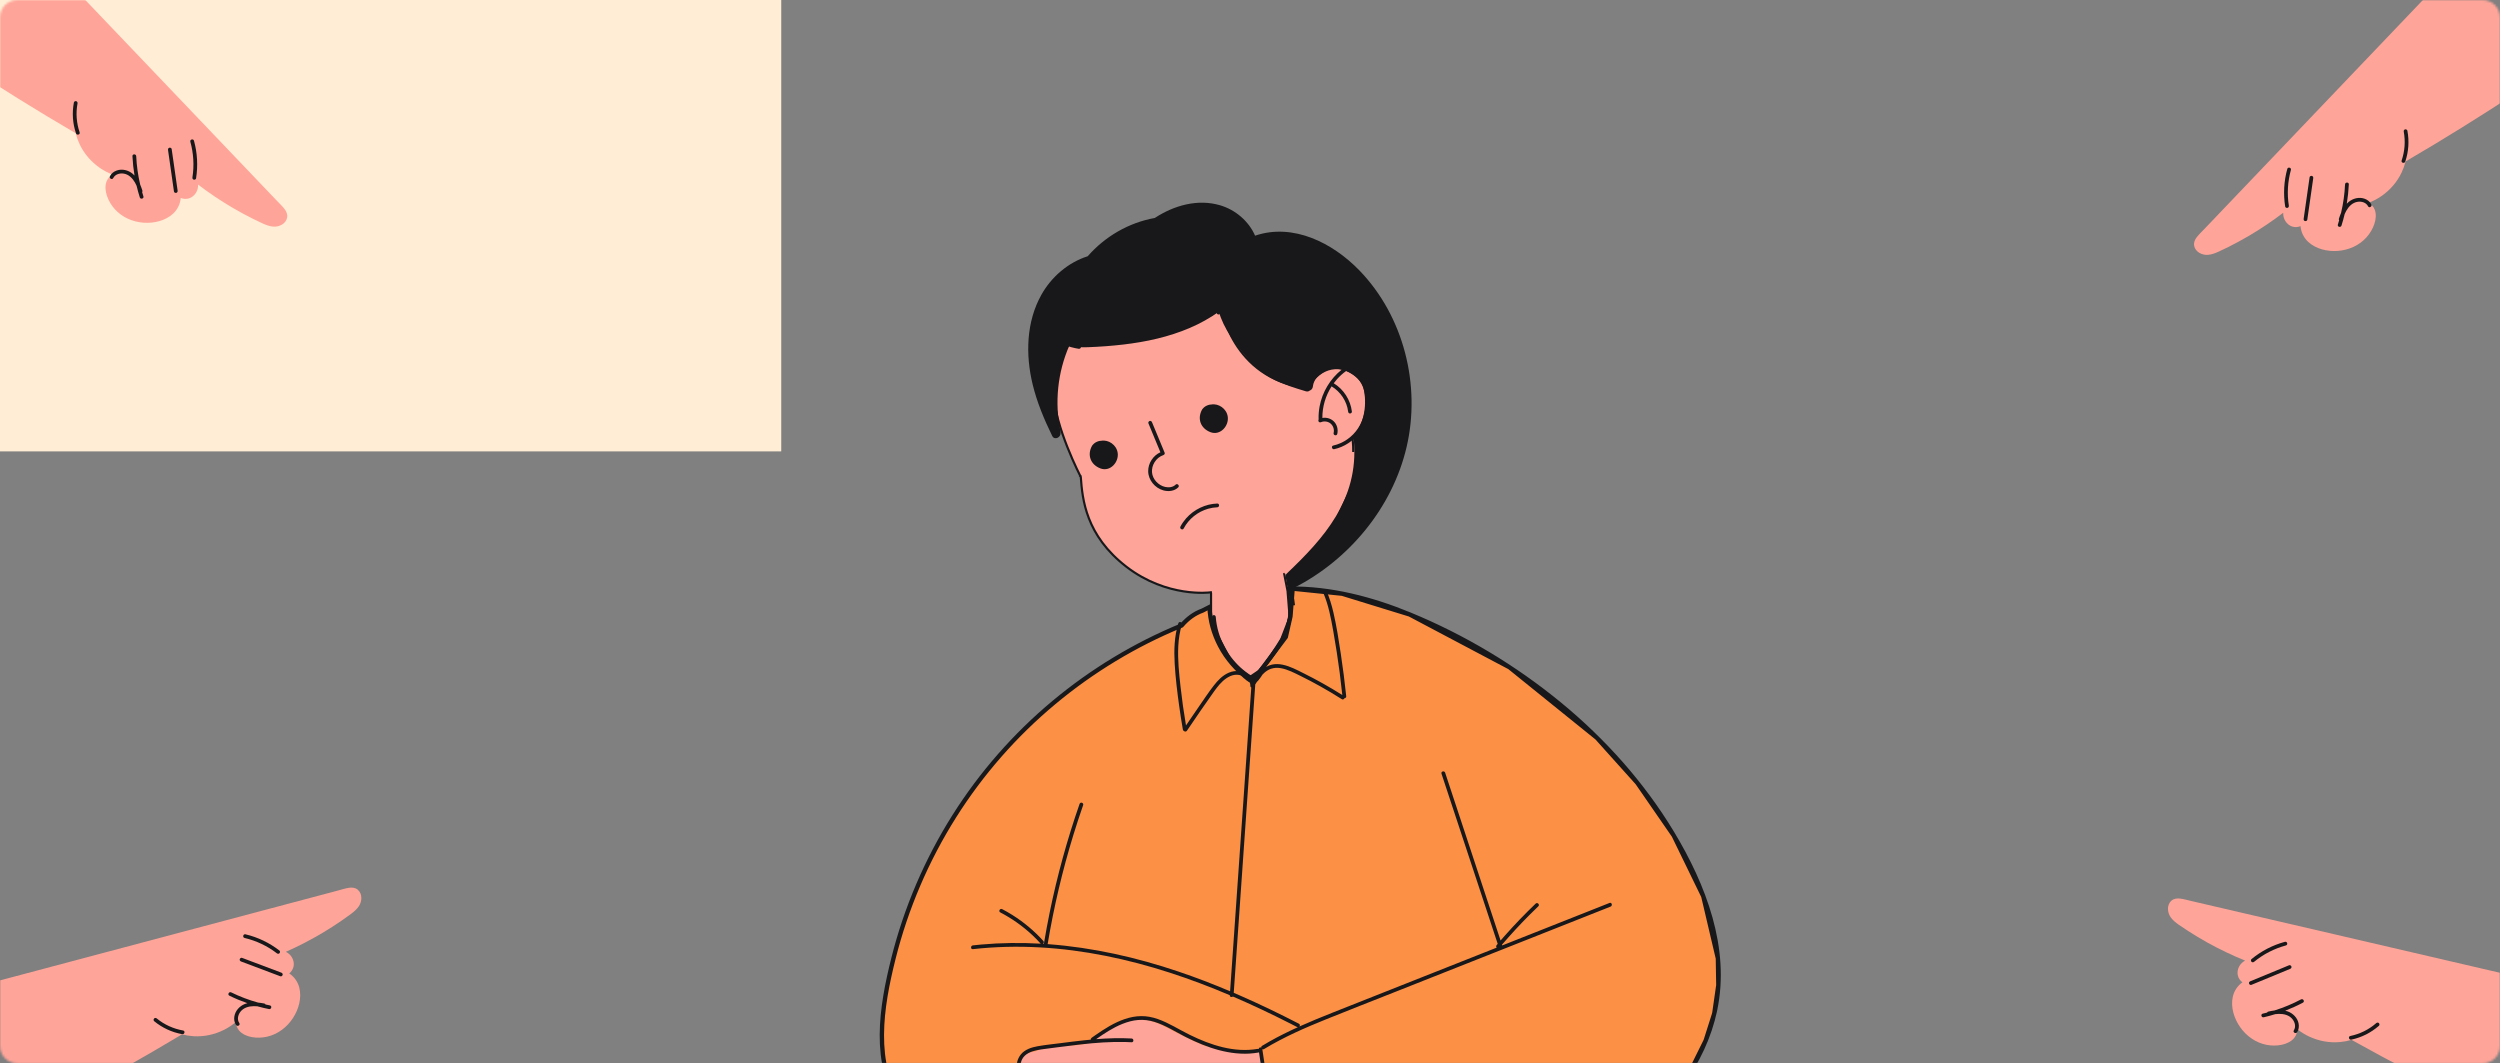 <svg width="1152" height="490" viewBox="0 0 1152 490" fill="none" xmlns="http://www.w3.org/2000/svg">
<rect x="0" y="0" width="1152" height="490" fill="#808080" stroke="none"/>
<rect width="360" height="208" fill="#FFEDD5"/>
<mask id="mask0_426_2" style="mask-type:alpha" maskUnits="userSpaceOnUse" x="0" y="0" width="1152" height="490">
<path d="M0 8C0 3.582 3.582 0 8 0H1144C1148.42 0 1152 3.582 1152 8V482C1152 486.418 1148.42 490 1144 490H8C3.582 490 0 486.418 0 482V8Z" fill="#FFEDD5"/>
</mask>
<g mask="url(#mask0_426_2)">
<path d="M131.035 96.208C129.956 94.843 128.651 93.628 127.449 92.369C122.203 86.871 116.956 81.375 111.71 75.876C101.277 64.943 90.846 54.008 80.41 43.075C69.976 32.142 59.546 21.209 49.112 10.277C38.65 -0.69 28.186 -11.653 17.724 -22.617C16.442 -23.959 15.16 -25.305 13.878 -26.646C13.817 -26.71 13.75 -26.759 13.68 -26.8C13.528 -26.932 13.34 -27.012 13.137 -26.999C9.198 -26.744 5.298 -26.02 1.532 -24.867C-3.935 -23.372 -9.102 -20.79 -13.591 -17.294C-13.728 -17.188 -13.857 -17.078 -13.991 -16.969C-14.67 -16.46 -15.339 -15.937 -15.993 -15.394C-16.096 -15.309 -16.161 -15.198 -16.202 -15.075C-22.069 -9.638 -26.252 -2.505 -28.249 5.259C-28.656 6.837 -28.97 8.444 -29.191 10.063C-29.675 12.313 -29.946 14.609 -30 16.908C-30.002 17.024 -29.984 17.124 -29.951 17.217C-29.969 18.058 -29.953 18.9 -29.897 19.742C-29.892 19.817 -29.876 19.894 -29.853 19.963C-29.91 20.277 -29.817 20.62 -29.482 20.849C-29.377 20.919 -29.271 20.991 -29.166 21.06C-29.037 21.279 -28.834 21.436 -28.558 21.469C-20.496 26.922 -12.364 32.273 -4.165 37.517C4.3 42.931 12.836 48.231 21.442 53.421C25.9 56.108 30.379 58.763 34.874 61.388C35.324 63.152 35.942 64.874 36.722 66.519C38.792 70.885 42.056 74.62 46.023 77.369C47.84 78.628 49.812 79.658 51.874 80.445C50.641 81.117 49.671 82.178 49.115 83.578C48.281 85.684 48.577 88.16 49.287 90.258C50.049 92.511 51.287 94.573 52.87 96.341C56.256 100.128 61.106 102.252 66.133 102.618C70.929 102.965 76.211 101.76 79.805 98.409C81.79 96.555 83.082 93.911 83.283 91.213C83.865 91.438 84.477 91.587 85.113 91.636C88.007 91.865 90.447 89.656 91.098 86.935C91.245 86.315 91.299 85.679 91.263 85.048C96.378 88.938 101.709 92.529 107.252 95.778C110.238 97.526 113.283 99.176 116.377 100.728C117.922 101.5 119.477 102.262 121.052 102.97C122.612 103.67 124.213 104.293 125.933 104.432C128.615 104.651 131.771 103.125 132.307 100.257C132.582 98.748 131.952 97.371 131.035 96.208Z" fill="#FFA498"/>
<path d="M36.694 60.984C35.245 56.719 34.885 52.124 35.719 47.691C35.806 47.23 35.59 46.754 35.114 46.623C34.689 46.507 34.133 46.767 34.043 47.228C33.152 51.964 33.466 56.879 35.019 61.443C35.376 62.498 37.057 62.048 36.694 60.984Z" fill="#18181B"/>
<path d="M66.084 90.486C65.875 89.829 65.679 89.173 65.492 88.511C65.633 88.331 65.695 88.084 65.6 87.79C65.309 86.884 64.984 85.965 64.598 85.069C63.589 80.77 62.969 76.386 62.768 71.966C62.716 70.852 60.979 70.844 61.03 71.966C61.167 74.955 61.491 77.933 61.985 80.883C61.71 80.593 61.419 80.312 61.108 80.055C59.102 78.397 56.312 77.691 53.802 78.564C52.471 79.025 51.318 79.905 50.672 81.174C50.162 82.168 51.663 83.049 52.172 82.052C53.063 80.309 55.143 79.71 56.991 79.995C59.352 80.366 61.061 82.119 62.209 84.14C62.48 84.619 62.724 85.11 62.946 85.612C63.37 87.407 63.854 89.188 64.413 90.946C64.745 92.007 66.423 91.556 66.084 90.486Z" fill="#18181B"/>
<path d="M81.842 87.803C80.931 81.424 80.019 75.05 79.106 68.673C79.039 68.207 78.449 67.953 78.037 68.066C77.538 68.205 77.363 68.668 77.43 69.134C78.341 75.513 79.252 81.887 80.166 88.266C80.233 88.732 80.823 88.984 81.234 88.871C81.736 88.732 81.909 88.266 81.842 87.803Z" fill="#18181B"/>
<path d="M89.387 64.853C89.088 63.777 87.412 64.235 87.711 65.316C89.183 70.64 89.533 76.265 88.676 81.725C88.604 82.188 88.794 82.659 89.284 82.793C89.695 82.906 90.28 82.651 90.352 82.188C91.258 76.406 90.947 70.493 89.387 64.853Z" fill="#18181B"/>
<path d="M160.644 409.111C158.927 409.399 157.233 409.958 155.552 410.406C148.208 412.357 140.863 414.311 133.519 416.262C118.915 420.147 104.309 424.031 89.703 427.911C75.099 431.795 60.493 435.68 45.889 439.562C31.241 443.457 16.597 447.349 1.949 451.244C0.155 451.722 -1.639 452.199 -3.434 452.678C-3.524 452.701 -3.596 452.734 -3.665 452.775C-3.851 452.845 -4.013 452.971 -4.098 453.156C-5.771 456.729 -7.014 460.498 -7.815 464.354C-9.136 469.868 -9.357 475.64 -8.456 481.254C-8.428 481.424 -8.394 481.592 -8.363 481.761C-8.242 482.601 -8.106 483.44 -7.946 484.276C-7.921 484.408 -7.854 484.518 -7.769 484.611C-5.825 492.372 -1.588 499.47 4.258 504.961C5.447 506.078 6.706 507.126 8.017 508.099C9.757 509.607 11.639 510.948 13.629 512.104C13.729 512.161 13.827 512.194 13.922 512.21C14.65 512.632 15.397 513.023 16.164 513.378C16.234 513.412 16.306 513.432 16.378 513.448C16.628 513.649 16.97 513.731 17.333 513.548C17.444 513.492 17.557 513.432 17.67 513.376C17.922 513.368 18.159 513.263 18.321 513.039C26.981 508.593 35.587 504.044 44.128 499.38C52.948 494.563 61.703 489.634 70.393 484.585C74.896 481.97 79.375 479.324 83.841 476.646C85.605 477.099 87.409 477.385 89.227 477.493C94.051 477.782 98.898 476.716 103.212 474.564C105.192 473.575 107.04 472.342 108.729 470.914C108.724 472.317 109.187 473.681 110.145 474.839C111.592 476.585 113.903 477.517 116.084 477.903C118.424 478.317 120.825 478.224 123.14 477.689C128.087 476.543 132.283 473.315 135.022 469.083C137.635 465.047 139.121 459.837 137.913 455.074C137.247 452.446 135.55 450.036 133.282 448.564C133.758 448.165 134.183 447.696 134.533 447.164C136.124 444.739 135.365 441.534 133.293 439.654C132.819 439.227 132.286 438.872 131.717 438.602C137.586 435.989 143.301 433.046 148.818 429.749C151.788 427.975 154.703 426.101 157.55 424.132C158.971 423.148 160.387 422.152 161.766 421.112C163.133 420.085 164.446 418.978 165.399 417.539C166.881 415.292 167.062 411.791 164.807 409.942C163.612 408.977 162.106 408.866 160.644 409.111Z" fill="#FFA498"/>
<path d="M84.365 474.849C79.927 474.069 75.726 472.172 72.243 469.309C71.88 469.01 71.36 468.969 71.015 469.327C70.709 469.641 70.668 470.254 71.033 470.558C74.753 473.616 79.214 475.706 83.963 476.543C85.058 476.736 85.469 475.047 84.365 474.849Z" fill="#18181B"/>
<path d="M124.364 463.291C123.69 463.157 123.018 463.013 122.349 462.861C122.256 462.647 122.071 462.477 121.767 462.418C120.833 462.238 119.87 462.078 118.899 461.986C114.647 460.802 110.502 459.236 106.533 457.285C105.531 456.793 104.689 458.312 105.696 458.809C108.381 460.13 111.148 461.278 113.972 462.264C113.584 462.364 113.2 462.485 112.822 462.637C110.404 463.595 108.443 465.703 107.997 468.324C107.761 469.711 107.977 471.148 108.777 472.324C109.406 473.246 110.899 472.357 110.268 471.431C109.169 469.811 109.645 467.701 110.785 466.22C112.242 464.328 114.605 463.677 116.93 463.641C117.481 463.633 118.029 463.656 118.575 463.703C120.351 464.194 122.145 464.627 123.958 464.982C125.057 465.196 125.466 463.507 124.364 463.291Z" fill="#18181B"/>
<path d="M129.601 448.183C123.572 445.915 117.543 443.645 111.517 441.374C111.077 441.209 110.569 441.606 110.469 442.02C110.351 442.522 110.672 442.901 111.113 443.065C117.142 445.336 123.17 447.604 129.197 449.874C129.637 450.039 130.144 449.643 130.244 449.228C130.365 448.726 130.041 448.348 129.601 448.183Z" fill="#18181B"/>
<path d="M113.115 430.526C112.028 430.269 111.622 431.96 112.713 432.217C118.088 433.486 123.188 435.888 127.564 439.266C127.935 439.551 128.439 439.613 128.792 439.248C129.091 438.941 129.147 438.308 128.774 438.017C124.143 434.444 118.809 431.872 113.115 430.526Z" fill="#18181B"/>
<path d="M1011.07 113.254C1011.6 116.125 1014.76 117.649 1017.44 117.43C1019.16 117.291 1020.76 116.67 1022.32 115.97C1023.9 115.262 1025.45 114.5 1027 113.725C1030.09 112.176 1033.14 110.526 1036.12 108.775C1041.67 105.529 1047 101.935 1052.11 98.048C1052.08 98.676 1052.13 99.315 1052.28 99.933C1052.92 102.659 1055.37 104.865 1058.26 104.636C1058.9 104.584 1059.51 104.437 1060.09 104.211C1060.29 106.911 1061.58 109.555 1063.57 111.406C1067.16 114.758 1072.44 115.965 1077.24 115.617C1082.27 115.252 1087.12 113.128 1090.5 109.341C1092.08 107.57 1093.32 105.511 1094.08 103.258C1094.79 101.163 1095.09 98.684 1094.26 96.576C1093.7 95.178 1092.73 94.115 1091.5 93.445C1093.56 92.653 1095.53 91.625 1097.35 90.369C1101.32 87.623 1104.58 83.882 1106.65 79.516C1107.43 77.869 1108.05 76.149 1108.5 74.388C1112.99 71.76 1117.47 69.108 1121.93 66.421C1130.54 61.231 1139.07 55.931 1147.54 50.517C1155.74 45.271 1163.87 39.919 1171.93 34.469C1172.21 34.433 1172.41 34.279 1172.54 34.06C1172.65 33.99 1172.75 33.918 1172.86 33.849C1173.19 33.62 1173.28 33.277 1173.23 32.963C1173.25 32.891 1173.27 32.817 1173.27 32.742C1173.33 31.898 1173.34 31.056 1173.32 30.217C1173.36 30.124 1173.38 30.024 1173.37 29.908C1173.32 27.604 1173.05 25.31 1172.57 23.063C1172.34 21.444 1172.03 19.837 1171.62 18.257C1169.63 10.49 1165.44 3.362 1159.57 -2.077C1159.53 -2.198 1159.47 -2.309 1159.36 -2.394C1158.71 -2.937 1158.04 -3.46 1157.36 -3.969C1157.23 -4.078 1157.1 -4.191 1156.96 -4.296C1152.47 -7.79 1147.31 -10.374 1141.84 -11.867C1138.07 -13.021 1134.17 -13.744 1130.23 -13.999C1130.03 -14.011 1129.84 -13.932 1129.69 -13.803C1129.62 -13.762 1129.56 -13.716 1129.49 -13.646C1128.21 -12.305 1126.93 -10.961 1125.65 -9.617C1115.19 1.346 1104.72 12.313 1094.26 23.276C1083.83 34.209 1073.4 45.142 1062.96 56.075C1052.53 67.008 1042.09 77.941 1031.66 88.874C1026.41 94.372 1021.17 99.868 1015.92 105.367C1014.72 106.626 1013.42 107.841 1012.34 109.208C1011.42 110.371 1010.79 111.746 1011.07 113.254Z" fill="#FFA498"/>
<path d="M1106.67 73.978C1108.12 69.715 1108.48 65.12 1107.65 60.688C1107.56 60.227 1107.77 59.75 1108.25 59.619C1108.68 59.501 1109.23 59.763 1109.32 60.224C1110.22 64.961 1109.9 69.875 1108.35 74.439C1107.99 75.495 1106.31 75.041 1106.67 73.978Z" fill="#18181B"/>
<path d="M1077.29 103.483C1077.5 102.826 1077.69 102.167 1077.88 101.508C1077.74 101.325 1077.68 101.081 1077.77 100.787C1078.06 99.881 1078.39 98.962 1078.77 98.066C1079.78 93.765 1080.4 89.381 1080.6 84.963C1080.65 83.846 1082.39 83.841 1082.34 84.963C1082.2 87.952 1081.88 90.93 1081.39 93.881C1081.66 93.587 1081.95 93.309 1082.26 93.052C1084.27 91.391 1087.06 90.689 1089.57 91.561C1090.9 92.022 1092.05 92.902 1092.7 94.169C1093.21 95.165 1091.71 96.046 1091.2 95.047C1090.31 93.306 1088.23 92.707 1086.38 92.992C1084.02 93.361 1082.31 95.116 1081.16 97.137C1080.89 97.616 1080.65 98.108 1080.43 98.607C1080 100.401 1079.52 102.185 1078.96 103.943C1078.62 105.006 1076.94 104.551 1077.29 103.483Z" fill="#18181B"/>
<path d="M1061.53 100.8C1062.44 94.421 1063.35 88.047 1064.26 81.668C1064.33 81.202 1064.92 80.95 1065.33 81.063C1065.83 81.2 1066.01 81.665 1065.94 82.131C1065.03 88.51 1064.11 94.884 1063.2 101.261C1063.14 101.727 1062.55 101.981 1062.13 101.868C1061.63 101.732 1061.46 101.266 1061.53 100.8Z" fill="#18181B"/>
<path d="M1053.98 77.851C1054.28 76.775 1055.95 77.233 1055.65 78.314C1054.18 83.635 1053.83 89.263 1054.69 94.722C1054.76 95.186 1054.57 95.657 1054.08 95.791C1053.67 95.904 1053.09 95.649 1053.01 95.186C1052.1 89.407 1052.42 83.494 1053.98 77.851Z" fill="#18181B"/>
<path d="M1000.58 415.043C998.386 416.964 998.677 420.457 1000.23 422.655C1001.23 424.064 1002.57 425.127 1003.97 426.115C1005.38 427.112 1006.83 428.061 1008.28 428.998C1011.19 430.875 1014.16 432.656 1017.18 434.337C1022.8 437.46 1028.6 440.222 1034.55 442.65C1033.99 442.935 1033.47 443.309 1033.01 443.751C1030.99 445.695 1030.34 448.921 1032 451.297C1032.37 451.817 1032.81 452.272 1033.3 452.656C1031.08 454.2 1029.45 456.661 1028.87 459.31C1027.81 464.106 1029.46 469.267 1032.2 473.219C1035.07 477.361 1039.37 480.46 1044.35 481.446C1046.68 481.91 1049.08 481.928 1051.41 481.439C1053.57 480.983 1055.86 479.979 1057.25 478.187C1058.17 477.001 1058.59 475.621 1058.54 474.22C1060.27 475.595 1062.16 476.769 1064.17 477.696C1068.55 479.711 1073.43 480.625 1078.24 480.185C1080.05 480.023 1081.85 479.678 1083.6 479.168C1088.14 481.701 1092.71 484.208 1097.29 486.682C1106.13 491.452 1115.04 496.107 1124 500.642C1132.69 505.037 1141.43 509.313 1150.23 513.483C1150.4 513.702 1150.63 513.799 1150.89 513.799C1151 513.853 1151.12 513.908 1151.23 513.962C1151.6 514.134 1151.94 514.039 1152.18 513.83C1152.25 513.812 1152.32 513.787 1152.39 513.756C1153.15 513.377 1153.88 512.96 1154.59 512.517C1154.69 512.497 1154.79 512.463 1154.88 512.402C1156.84 511.184 1158.68 509.781 1160.37 508.221C1161.65 507.207 1162.87 506.123 1164.03 504.967C1169.7 499.296 1173.71 492.068 1175.41 484.25C1175.49 484.154 1175.55 484.041 1175.57 483.91C1175.71 483.071 1175.82 482.229 1175.91 481.384C1175.94 481.215 1175.97 481.045 1175.99 480.875C1176.71 475.235 1176.31 469.471 1174.82 464.003C1173.9 460.173 1172.54 456.442 1170.75 452.923C1170.66 452.743 1170.49 452.622 1170.3 452.555C1170.24 452.517 1170.16 452.486 1170.07 452.465C1168.26 452.046 1166.45 451.624 1164.65 451.204C1149.89 447.772 1135.12 444.338 1120.36 440.907C1105.64 437.483 1090.92 434.059 1076.2 430.638C1061.48 427.214 1046.76 423.793 1032.04 420.37C1024.64 418.65 1017.24 416.928 1009.84 415.206C1008.14 414.812 1006.44 414.307 1004.71 414.076C1003.24 413.875 1001.74 414.034 1000.58 415.043Z" fill="#FFA498"/>
<path d="M1083.02 477.387C1087.43 476.468 1091.57 474.437 1094.96 471.466C1095.32 471.157 1095.84 471.098 1096.19 471.445C1096.51 471.749 1096.57 472.362 1096.21 472.676C1092.59 475.85 1088.2 478.082 1083.48 479.065C1082.39 479.294 1081.92 477.616 1083.02 477.387Z" fill="#18181B"/>
<path d="M1042.67 467.087C1043.34 466.933 1044.01 466.768 1044.67 466.595C1044.76 466.382 1044.94 466.204 1045.24 466.135C1046.17 465.926 1047.12 465.738 1048.09 465.615C1052.31 464.294 1056.4 462.6 1060.31 460.525C1061.29 460.003 1062.18 461.496 1061.19 462.021C1058.54 463.427 1055.82 464.66 1053.03 465.733C1053.42 465.821 1053.81 465.931 1054.19 466.068C1056.63 466.953 1058.66 468.997 1059.19 471.6C1059.46 472.98 1059.29 474.421 1058.53 475.623C1057.93 476.566 1056.41 475.724 1057.01 474.779C1058.06 473.126 1057.52 471.031 1056.33 469.584C1054.81 467.738 1052.43 467.164 1050.11 467.2C1049.56 467.208 1049.01 467.252 1048.47 467.314C1046.71 467.862 1044.93 468.351 1043.13 468.763C1042.04 469.015 1041.58 467.339 1042.67 467.087Z" fill="#18181B"/>
<path d="M1036.97 452.153C1042.92 449.698 1048.88 447.239 1054.83 444.783C1055.26 444.603 1055.79 444.982 1055.9 445.393C1056.03 445.893 1055.72 446.282 1055.29 446.459C1049.33 448.918 1043.38 451.374 1037.42 453.832C1036.99 454.01 1036.47 453.631 1036.36 453.219C1036.22 452.717 1036.53 452.334 1036.97 452.153Z" fill="#18181B"/>
<path d="M1052.89 433.985C1053.97 433.697 1054.43 435.372 1053.34 435.663C1048.01 437.102 1042.99 439.664 1038.73 443.175C1038.36 443.474 1037.86 443.551 1037.5 443.196C1037.19 442.9 1037.11 442.269 1037.47 441.968C1041.99 438.25 1047.24 435.511 1052.89 433.985Z" fill="#18181B"/>
<path d="M493.325 157.782C493.284 157.826 493.236 157.878 493.183 157.937C492.959 158.186 492.635 158.563 492.247 159.065C491.47 160.068 490.434 161.57 489.408 163.552C487.357 167.514 485.348 173.397 485.535 181.062C485.721 188.73 488.816 198.364 491.89 206.121C493.424 209.991 494.947 213.378 496.085 215.797C496.655 217.006 497.128 217.974 497.459 218.638C497.624 218.97 497.754 219.226 497.842 219.399C497.886 219.486 497.92 219.552 497.942 219.596L497.968 219.645L497.974 219.657L497.976 219.66C497.976 219.66 497.976 219.661 497.533 219.892L497.976 219.66L498.024 219.752L498.031 219.855C498.785 230.04 500.282 246.708 519.044 261.155C528.432 268.383 538.053 271.339 545.327 272.489C548.964 273.064 552.013 273.187 554.149 273.166C555.217 273.156 556.057 273.11 556.627 273.067C556.913 273.045 557.131 273.024 557.276 273.009C557.349 273.001 557.404 272.995 557.439 272.991L557.479 272.986L557.488 272.985L557.49 272.984H557.491L557.964 272.921L558.049 273.391V287L568 306L577 312.686L588.5 299.5L594.271 284.5L593.305 272.305L605.372 261.155L641.5 185.5L594.5 134L493.325 157.782Z" fill="#FFA498"/>
<path d="M493.325 157.782C493.284 157.826 493.236 157.878 493.183 157.937C492.959 158.186 492.635 158.563 492.247 159.065C491.47 160.068 490.434 161.57 489.408 163.552C487.357 167.514 485.348 173.397 485.535 181.062C485.721 188.73 488.816 198.364 491.89 206.121C493.424 209.991 494.947 213.378 496.085 215.797C496.655 217.006 497.128 217.974 497.459 218.638C497.624 218.97 497.754 219.226 497.842 219.399C497.886 219.486 497.92 219.552 497.942 219.596L497.968 219.645L497.974 219.657L497.976 219.66M493.325 157.782C493.388 157.799 493.46 157.819 493.541 157.841C493.885 157.931 494.399 158.052 495.094 158.179C496.483 158.432 498.593 158.707 501.503 158.802C507.323 158.993 516.342 158.467 529.193 155.62C542.05 152.771 550.584 149.204 555.915 146.34C558.58 144.908 560.444 143.652 561.646 142.749C562.089 142.416 562.443 142.13 562.713 141.902C562.746 142.068 562.785 142.255 562.829 142.463C563.029 143.387 563.352 144.709 563.847 146.306C564.837 149.501 566.519 153.807 569.287 158.25C574.829 167.148 584.726 176.594 602.088 178.773L602.428 178.815L602.59 178.514V178.513L602.592 178.51L602.6 178.497C602.607 178.484 602.618 178.464 602.632 178.438C602.662 178.386 602.707 178.308 602.766 178.207C602.886 178.006 603.065 177.715 603.301 177.359C603.773 176.647 604.471 175.68 605.372 174.663C607.183 172.62 609.773 170.42 612.96 169.623C616.112 168.834 619.776 169.841 622.831 171.694C625.898 173.554 628.206 176.175 628.756 178.446C629.927 183.293 630.763 193.901 623.381 201.996L623.218 202.175L623.257 202.414L623.258 202.415V202.419L623.261 202.436C623.263 202.451 623.267 202.475 623.272 202.508C623.281 202.572 623.295 202.67 623.311 202.8C623.344 203.059 623.388 203.446 623.432 203.949C623.518 204.955 623.6 206.428 623.584 208.28M493.325 157.782L594.5 134L641.5 185.5L605.372 261.155L593.305 272.305L594.271 284.5L588.5 299.5L577 312.686L568 306L558.049 287V273.391L557.964 272.921L557.491 272.984H557.49L557.488 272.985L557.479 272.986L557.439 272.991C557.404 272.995 557.349 273.001 557.276 273.009C557.131 273.024 556.913 273.045 556.627 273.067C556.057 273.11 555.217 273.156 554.149 273.166C552.013 273.187 548.964 273.064 545.327 272.489C538.053 271.339 528.432 268.383 519.044 261.155C500.282 246.708 498.785 230.04 498.031 219.855L498.024 219.752L497.976 219.66M497.976 219.66C497.976 219.66 497.976 219.661 497.533 219.892L497.976 219.66ZM592.026 264.291L591.767 264.479L591.829 264.793L594.603 278.916C594.604 278.92 594.604 278.924 594.604 278.929C594.605 278.938 594.606 278.948 594.607 278.96C594.61 279.009 594.615 279.082 594.619 279.178C594.629 279.37 594.639 279.654 594.641 280.017C594.643 280.743 594.612 281.781 594.474 283.025C594.198 285.514 593.496 288.808 591.799 292.05C590.082 295.331 586.536 300.642 583.403 305.153C581.839 307.404 580.384 309.449 579.32 310.931C578.787 311.671 578.353 312.271 578.052 312.686" stroke="#18181B"/>
<path d="M626.394 124.593C614.182 111.99 595.936 102.638 578.341 108.597C575.429 101.907 569.287 96.663 562.21 94.588C551.862 91.548 540.947 94.668 532.138 100.434C520.121 102.599 509.173 108.963 501.226 118.073C492.24 120.93 484.53 127.525 479.888 135.799C472.853 148.338 472.526 163.465 475.852 177.165C477.852 185.402 481.142 193.277 484.857 200.876C485.907 203.023 488.875 201.582 488.679 199.54C488.721 199.288 488.718 199.02 488.656 198.729C485.904 185.547 487.33 171.612 492.731 159.276C495.509 160.041 498.51 160.105 501.383 159.995C506.828 159.789 512.278 159.392 517.689 158.756C528.189 157.523 538.545 155.281 548.289 151.1C553.002 149.077 557.492 146.596 561.659 143.617C563.819 151.435 569.328 158.55 574.363 164.538C577.839 168.67 581.88 172.22 586.694 174.717C591.454 177.185 596.605 178.766 601.72 180.308C602.459 180.532 603.074 180.359 603.519 179.981C604.243 179.713 604.855 179.106 604.969 178.158C605.486 173.911 609.082 170.438 613.144 169.463C617.755 168.356 622.7 170.364 625.825 173.777C632.75 181.34 630.824 193.498 624.028 200.403C623.181 201.262 623.31 202.331 623.879 203.072C626.204 230.372 609.772 248.281 593.001 264.231C592.308 264.888 592.236 265.68 592.517 266.352C592.525 266.409 592.535 266.468 592.548 266.525L593.006 268.512C592.599 269.997 594.265 271.902 596.1 270.973C621.596 258.045 641.623 233.963 648.165 205.966C654.809 177.499 646.854 145.71 626.394 124.593Z" fill="#18181B"/>
<path d="M515.022 208.625C514.468 205.021 510.81 202.46 507.364 203.113C506.918 203.121 506.465 203.193 505.991 203.358C505.09 203.672 504.28 204.143 503.68 204.838C503.523 204.964 503.379 205.129 503.26 205.34C500.815 209.595 502.516 214.152 507.127 215.869C511.598 217.534 515.683 212.932 515.022 208.625Z" fill="#18181B"/>
<path d="M565.739 191.924C565.186 188.32 561.528 185.758 558.081 186.41C557.635 186.417 557.18 186.489 556.709 186.657C555.808 186.971 554.997 187.439 554.397 188.134C554.24 188.263 554.096 188.428 553.975 188.636C551.532 192.892 553.231 197.45 557.844 199.167C562.315 200.833 566.401 196.23 565.739 191.924Z" fill="#18181B"/>
<path d="M625.463 171.88C621.957 168.989 617.244 167.684 612.78 168.724C608.525 169.717 604.712 172.74 602.812 176.678C602.56 177.198 602.341 177.734 602.151 178.279C601.994 178.722 602.326 179.229 602.756 179.348C603.235 179.479 603.67 179.186 603.827 178.74C605.124 175.033 608.265 172.024 611.977 170.76C614.031 170.062 616.186 169.952 618.255 170.34C612.989 174.524 609.315 180.622 608.077 187.246C607.706 189.23 607.544 191.259 607.621 193.277C607.451 193.55 607.441 193.946 607.595 194.209C607.858 194.654 608.352 194.706 608.785 194.52C610.177 193.921 612.039 194.193 613.2 195.226C614.412 196.307 614.914 197.99 614.536 199.507C614.265 200.59 615.939 201.056 616.211 199.97C616.747 197.826 616.054 195.378 614.35 193.928C612.945 192.734 611.109 192.286 609.351 192.59C609.3 187.457 610.824 182.347 613.596 178.035C617.707 180.504 620.642 184.893 621.221 189.673C621.278 190.142 621.579 190.543 622.088 190.543C622.516 190.543 623.015 190.144 622.956 189.673C622.307 184.311 619.2 179.412 614.577 176.604C615.043 175.975 615.534 175.365 616.054 174.781C617.311 173.368 618.716 172.088 620.256 170.989C620.289 170.966 620.317 170.938 620.348 170.912C621.411 171.301 622.433 171.821 623.381 172.469C625.036 173.599 626.421 175.121 627.373 176.887C628.516 179 629.054 181.417 629.217 183.801C629.538 188.53 628.424 193.357 625.808 197.334C623.185 201.322 619.048 204.269 614.376 205.301C613.285 205.543 613.745 207.217 614.839 206.977C619.427 205.963 623.522 203.208 626.38 199.507C629.505 195.457 631.055 190.304 631.008 185.209C630.967 180.22 629.42 175.144 625.463 171.88Z" fill="#18181B"/>
<path d="M541.706 223.342C540.475 224.57 538.522 224.755 536.897 224.379C535.312 224.014 533.896 223.146 532.799 221.954C531.718 220.778 530.958 219.226 530.843 217.619C530.727 216.018 531.149 214.437 531.973 213.065C532.905 211.518 534.349 210.277 536.073 209.714C536.478 209.58 536.866 209.096 536.681 208.645C534.74 203.96 532.799 199.273 530.855 194.587C530.675 194.152 530.279 193.843 529.787 193.98C529.378 194.093 528.999 194.613 529.18 195.048C531.023 199.499 532.866 203.947 534.709 208.398C531.37 209.914 529.048 213.433 529.084 217.135C529.123 221.215 532.194 224.889 536.079 225.967C538.395 226.611 541.168 226.336 542.936 224.572C543.729 223.779 542.499 222.549 541.706 223.342Z" fill="#18181B"/>
<path d="M560.911 232.025C555.458 232.212 550.166 234.761 546.564 238.854C545.548 240.01 544.659 241.279 543.944 242.643C543.424 243.634 544.925 244.515 545.445 243.521C547.767 239.096 551.945 235.778 556.746 234.421C558.107 234.035 559.495 233.814 560.911 233.762C562.025 233.724 562.031 231.986 560.911 232.025Z" fill="#18181B"/>
<path d="M565.841 134.131C564.127 137.294 562.415 140.456 560.701 143.619C560.168 144.605 561.668 145.483 562.201 144.497C563.916 141.333 565.628 138.172 567.342 135.008C567.875 134.025 566.374 133.145 565.841 134.131Z" fill="#18181B"/>
<path d="M497.463 159.042C493.216 158.375 489.177 156.797 485.606 154.398C484.677 153.772 483.804 155.278 484.731 155.898C488.407 158.37 492.624 160.028 497.003 160.715C497.466 160.787 497.937 160.596 498.071 160.11C498.184 159.695 497.929 159.114 497.463 159.042Z" fill="#18181B"/>
<path d="M594.844 138.621C590.488 134.641 585.559 131.289 580.238 128.736C578.703 128.002 577.138 127.333 575.553 126.725C575.115 126.558 574.6 126.911 574.484 127.33C574.35 127.819 574.652 128.231 575.092 128.398C580.4 130.432 585.42 133.256 589.917 136.729C591.194 137.715 592.424 138.76 593.616 139.846C594.44 140.6 595.673 139.375 594.844 138.621Z" fill="#18181B"/>
<path d="M612.791 144.142C609.779 139.586 606.005 135.588 601.678 132.265C597.376 128.959 592.539 126.367 587.411 124.604C584.546 123.618 581.591 122.91 578.589 122.49C578.126 122.426 577.655 122.603 577.521 123.095C577.41 123.502 577.66 124.099 578.126 124.163C583.326 124.892 588.392 126.493 593.07 128.877C597.752 131.266 602.038 134.391 605.719 138.144C607.792 140.255 609.658 142.554 611.29 145.02C611.905 145.952 613.411 145.082 612.791 144.142Z" fill="#18181B"/>
<path d="M562.939 137.869C558.952 132.131 553.394 127.512 547.002 124.681C545.182 123.875 543.308 123.203 541.385 122.691C540.304 122.403 539.84 124.076 540.924 124.364C547.352 126.084 553.242 129.587 557.855 134.381C559.163 135.74 560.362 137.199 561.438 138.747C561.706 139.13 562.198 139.31 562.628 139.058C563.009 138.837 563.207 138.255 562.939 137.869Z" fill="#18181B"/>
<path d="M565.675 117.633C563.36 113.8 560.217 110.471 556.508 107.959C554.412 106.538 552.126 105.41 549.732 104.586C549.287 104.434 548.782 104.759 548.661 105.194C548.53 105.67 548.824 106.108 549.269 106.262C553.246 107.624 556.85 109.961 559.813 112.932C562.758 115.887 565.098 119.481 566.537 123.402C567.356 125.633 567.901 127.966 568.105 130.337C568.146 130.805 568.475 131.204 568.975 131.204C569.412 131.204 569.884 130.808 569.842 130.337C569.459 125.845 568.004 121.491 565.675 117.633Z" fill="#18181B"/>
<path d="M630.482 196.85C630.394 196.389 629.838 196.126 629.411 196.245C628.927 196.379 628.716 196.85 628.806 197.313C630.5 206.289 629.38 215.814 625.714 224.18C624.661 226.587 623.402 228.896 621.956 231.087C621.338 232.022 622.841 232.894 623.456 231.965C628.716 224.008 631.455 214.432 631.308 204.904C631.264 202.201 630.981 199.504 630.482 196.85Z" fill="#18181B"/>
<path d="M575.296 312.981C569.919 308.614 565.416 303.758 562.156 297.494C559.288 291.982 557.538 285.921 557.355 279.676C556.305 280.19 555.267 280.728 554.239 281.289C554.236 281.291 554.234 281.292 554.231 281.294C554.211 281.306 554.186 281.321 554.156 281.336L554.104 281.362L554.049 281.382C550.375 282.712 547.211 285.072 544.659 288.041L544.503 288.223L544.282 288.314C523.084 297.053 503.288 309.012 485.673 323.695C467.736 338.646 452.177 356.389 439.725 376.142C427.015 396.307 417.504 418.51 411.707 441.632C406.104 463.992 401.761 490.331 415.623 510.069C428.971 529.079 452.283 536.374 474.661 539.217L475.522 539.326L475.535 540.194C475.553 541.402 475.583 542.608 475.627 543.818V543.832V543.845C475.635 544.65 475.653 545.458 475.678 546.266L475.679 546.297L475.678 546.328C475.552 550.432 475.452 554.536 475.385 558.639C475.267 565.793 475.236 572.946 475.29 580.102C475.32 583.984 475.373 587.868 475.453 591.749L476.125 590.486L476.995 592.206C477.307 592.823 477.678 593.404 478.097 593.937L479.882 596.214C495.973 601.658 512.483 605.843 529.225 608.739C547.792 611.95 566.627 613.603 585.469 613.685C604.313 613.767 623.161 612.273 641.759 609.237C660.434 606.185 678.853 601.552 696.728 595.347C714.262 589.261 731.851 582.053 746.668 570.903C748.393 569.608 750.077 568.255 751.721 566.854L751.636 566.764L751.597 566.431L750.006 552.878L750.004 552.861L750.003 552.845C749.791 550.339 749.485 547.835 749.119 545.335L749.117 545.321L749.115 545.307L748.075 536.437V536.436L780 491.572L785.979 479.5L789.943 467L791.807 454L791.608 441.632L784.877 413L771.258 385.018L754.5 360.761L735.863 340L695.599 307.5L649.604 283.16L618.5 273.578L595.646 271.242L594.652 284L592.5 293.5L580.5 309.5L575.296 312.981ZM575.296 312.981C575.93 313.496 576.704 313.766 577.497 313.67C578.296 313.574 578.99 313.121 579.477 312.426L575.296 312.981Z" fill="#FC9045"/>
<path d="M649.985 282.236L649.604 283.16M649.604 283.16C632.111 275.952 612.986 270.971 594.101 271.254C594.785 273.414 595.389 275.646 595.646 277.987L594.652 278.096M649.604 283.16C674.478 293.409 697.931 307.442 718.711 324.526C739.016 341.222 756.798 361.088 770.403 383.592M649.604 283.16L695.599 307.5L735.863 340L754.5 360.761L771.258 385.018L784.877 413L791.608 441.632L791.807 454L789.943 467L785.979 479.5L780 491.572L748.075 536.436M649.604 283.16L618.5 273.578L595.646 271.242L594.652 284L592.5 293.5L580.5 309.5L575.296 312.981M770.403 383.592L771.258 383.074M770.403 383.592C785.169 408.014 796.319 436.965 790.264 465.552M790.264 465.552L791.242 465.759M790.264 465.552C785.062 490.128 768.469 511.093 748.365 525.773L747.967 526.064L747.955 526.558L747.785 533.876L747.784 533.945L747.792 534.014C747.884 534.821 747.98 535.63 748.075 536.436M748.075 536.436V536.437L749.115 545.307L749.117 545.321L749.119 545.335C749.485 547.835 749.791 550.339 750.003 552.845L750.004 552.861L750.006 552.878L751.597 566.431L751.636 566.764L751.721 566.854C750.077 568.255 748.393 569.608 746.668 570.903C731.851 582.053 714.262 589.261 696.728 595.347C678.853 601.552 660.434 606.185 641.759 609.237C623.161 612.273 604.313 613.767 585.469 613.685C566.627 613.603 547.792 611.95 529.225 608.739C512.483 605.843 495.973 601.658 479.882 596.214L478.097 593.937C477.678 593.404 477.307 592.823 476.995 592.206L476.125 590.486L475.453 591.749C475.373 587.868 475.32 583.984 475.29 580.102C475.236 572.946 475.267 565.793 475.385 558.639C475.452 554.536 475.552 550.432 475.678 546.328L475.679 546.297L475.678 546.266C475.653 545.458 475.635 544.65 475.627 543.845V543.832V543.818C475.583 542.608 475.553 541.402 475.535 540.194L475.522 539.326L474.661 539.217C452.283 536.374 428.971 529.079 415.623 510.069M575.296 312.981C569.919 308.614 565.416 303.758 562.156 297.494C559.288 291.982 557.538 285.921 557.355 279.676C556.305 280.19 555.267 280.728 554.239 281.289C554.236 281.291 554.234 281.292 554.231 281.294C554.211 281.306 554.186 281.321 554.156 281.336L554.104 281.362L554.049 281.382C550.375 282.712 547.211 285.072 544.659 288.041L544.503 288.223L544.282 288.314C523.084 297.053 503.288 309.012 485.673 323.695C467.736 338.646 452.177 356.389 439.725 376.142C427.015 396.307 417.504 418.51 411.707 441.632C406.104 463.992 401.761 490.331 415.623 510.069M575.296 312.981C575.93 313.496 576.704 313.766 577.497 313.67C578.296 313.574 578.99 313.121 579.477 312.426L575.296 312.981ZM415.623 510.069L414.804 510.644M474.182 594.51H474.184" stroke="#18181B" stroke-width="2"/>
<path d="M587.609 528.031C586.553 522.602 585.565 517.16 584.648 511.707C583.691 506.016 582.81 500.314 582.005 494.599C581.549 491.368 581.119 488.132 580.712 484.891C580.653 484.425 580.355 484.024 579.842 484.024C579.536 484.024 579.191 484.232 579.044 484.526C577.636 484.907 576.207 485.301 574.745 485.391C573.265 485.481 571.854 485.156 570.402 484.953C569.795 484.868 569.19 484.809 568.58 484.806C568.503 484.752 568.418 484.709 568.32 484.685C566.263 484.201 564.206 483.717 562.149 483.236C561.763 483.146 561.357 483.311 561.163 483.648C559.861 482.886 558.566 482.109 557.269 481.341C556.571 480.93 555.927 481.596 555.981 482.214C553.466 481.241 550.99 480.168 548.56 479.03C546.223 477.931 543.916 476.772 541.63 475.57C539.432 474.417 537.251 473.222 534.986 472.2C532.69 471.165 530.308 470.277 527.814 469.865C525.384 469.461 522.938 469.513 520.529 470.038C515.172 471.207 510.502 474.391 506.072 477.472C505.879 477.609 505.74 477.797 505.678 478.008C504.965 478.608 504.347 479.321 503.858 480.116C503.418 480.209 502.98 480.307 502.545 480.41C500.373 480.924 498.228 481.452 495.996 481.622C491.589 481.957 487.138 481.509 482.778 482.389C480.911 482.765 479.078 483.398 477.444 484.376C476.646 484.508 475.85 484.652 475.065 484.835C473.387 485.223 471.703 486.016 470.972 487.679C470.228 489.365 470.596 491.198 470.522 492.982C470.321 493.204 470.207 493.513 470.326 493.788C470.452 494.087 470.861 494.849 470.485 495.075C470.249 495.219 469.868 495.222 469.6 495.286C469.27 495.366 468.943 495.5 468.65 495.672C468.102 495.997 467.656 496.473 467.1 496.787C466.508 497.122 465.772 496.988 465.146 497.271C463.785 497.878 463.046 499.469 462.871 500.872C462.84 501.122 462.832 501.369 462.837 501.616C462.678 501.691 462.523 501.784 462.377 501.897C462.024 502.17 462.055 502.847 462.377 503.127C462.765 503.462 463.151 503.797 463.538 504.134C463.679 504.376 463.834 504.613 464.014 504.832C464.683 505.65 465.615 506.234 466.629 506.528C466.84 506.626 467.059 506.7 467.283 506.752C467.206 506.919 467.136 507.092 467.072 507.262C466.766 507.215 466.439 507.318 466.225 507.655C465.458 508.87 465.37 510.392 465.759 511.754C466.171 513.198 467.098 514.418 468.089 515.515C469.072 516.601 470.097 517.685 471.289 518.547C472.565 519.471 473.976 519.821 475.518 520.02C476.208 520.11 476.898 520.192 477.588 520.282C477.384 522.527 477.817 524.805 478.888 526.81C479.624 528.185 480.659 529.408 481.884 530.378C482.615 531.061 483.457 531.599 484.404 531.895C484.693 531.985 484.955 531.902 485.154 531.735C488.461 532.821 491.975 532.973 495.415 533.344C497.216 533.54 498.988 533.843 500.743 534.302C502.592 534.783 504.422 535.282 506.314 535.563C510.165 536.134 514.068 536.407 517.942 536.796C520.511 537.053 523.077 537.308 525.644 537.566C525.644 538.073 526.046 538.387 526.511 538.433C530.697 538.835 534.896 539.082 539.1 539.18C539.105 539.435 539.233 539.679 539.535 539.834C541.017 540.588 542.652 540.624 544.269 540.413C545.988 540.189 547.698 539.852 549.391 539.486C550.038 539.345 550.679 539.195 551.322 539.041C552.303 538.992 553.284 538.94 554.264 538.879C554.62 538.855 554.931 538.649 555.065 538.338C555.104 538.346 555.137 538.356 555.178 538.359C556.728 538.451 558.262 538.122 559.737 537.671C561.279 537.203 562.803 536.665 564.335 536.155L573.584 533.074C575.33 532.492 577.075 531.91 578.823 531.328C579.142 531.22 579.32 530.994 579.389 530.739C579.536 530.765 579.683 530.783 579.829 530.785C580.169 530.793 580.53 530.734 580.846 530.605C580.959 530.577 581.06 530.525 581.142 530.448C581.186 530.42 581.219 530.389 581.253 530.353C582.918 529.781 584.697 529.3 586.417 529.75C586.631 529.897 586.914 529.956 587.158 529.889C587.166 529.887 587.174 529.884 587.181 529.882C587.503 529.817 587.81 529.573 587.869 529.259C587.951 528.785 587.864 528.37 587.609 528.031Z" fill="#FFA498"/>
<path d="M741.686 416.073L709.732 428.728C703.893 431.04 698.055 433.352 692.216 435.663L692.103 435.318C696.153 430.618 700.361 426.053 704.743 421.657C706.099 420.295 707.474 418.949 708.862 417.618C709.67 416.84 708.439 415.615 707.631 416.387C702.714 421.106 697.985 426.015 693.46 431.112C692.791 431.866 692.124 432.626 691.462 433.39C688.288 423.778 685.112 414.163 681.938 404.551L671.692 373.536C669.766 367.706 667.841 361.877 665.915 356.049C665.568 354.991 663.887 355.444 664.24 356.513C667.674 366.905 671.105 377.297 674.539 387.689C677.955 398.03 681.369 408.366 684.785 418.704C686.571 424.113 688.358 429.518 690.144 434.93C689.99 435.11 689.833 435.29 689.678 435.47C689.382 435.82 689.331 436.325 689.66 436.677L677.778 441.383C667.125 445.6 656.476 449.816 645.823 454.036C635.256 458.221 624.684 462.389 614.127 466.59C608.973 468.642 603.824 470.732 598.761 473.005C599.077 472.627 599.111 472.024 598.55 471.734C589.579 467.108 580.486 462.711 571.237 458.667C570.328 458.27 569.417 457.876 568.506 457.485C569.78 439.257 571.052 421.026 572.323 402.795C573.621 384.196 574.918 365.6 576.218 347.001L578.404 315.688C578.409 315.608 578.404 315.536 578.391 315.466C579.567 313.515 580.842 311.597 582.546 310.071C583.465 309.244 584.536 308.554 585.712 308.163C587.159 307.682 588.703 307.633 590.199 307.895C593.442 308.467 596.436 310.071 599.361 311.512C602.416 313.018 605.431 314.604 608.404 316.267C611.761 318.143 615.064 320.118 618.307 322.182C618.832 322.517 619.334 322.203 619.517 321.753C619.939 321.729 620.395 321.343 620.346 320.888C619.664 314.336 618.83 307.8 617.846 301.29C616.886 294.942 615.9 288.558 614.454 282.3C613.658 278.86 612.644 275.486 611.249 272.239C611.063 271.807 610.43 271.712 610.062 271.928C609.616 272.188 609.565 272.682 609.75 273.117C612.17 278.75 613.308 284.846 614.376 290.851C615.509 297.212 616.497 303.596 617.334 310.001C617.779 313.422 618.181 316.849 618.541 320.28C612.762 316.63 606.803 313.27 600.681 310.233C597.628 308.717 594.485 307.012 591.123 306.312C589.46 305.962 587.743 305.882 586.078 306.258C585.104 306.48 584.173 306.868 583.31 307.375C584.301 306.096 585.287 304.814 586.25 303.514C589.558 299.05 592.583 294.288 594.23 288.939C595.149 285.958 595.615 282.809 595.42 279.689C595.35 278.577 593.612 278.569 593.682 279.689C594.318 289.827 588.016 298.479 582.123 306.086C581.233 307.236 580.34 308.387 579.449 309.538L578.095 311.283C577.93 311.497 577.768 311.739 577.58 311.942C577.425 311.618 577.06 311.396 576.7 311.409C576.682 311.396 576.666 311.381 576.646 311.368C569.355 306.858 563.921 299.557 561.514 291.348C560.84 289.052 560.402 286.691 560.227 284.307C560.193 283.839 559.851 283.437 559.359 283.437C558.917 283.437 558.456 283.836 558.492 284.307C558.819 288.828 560.011 293.235 561.949 297.331C563.867 301.375 566.531 305.095 569.754 308.202C570.138 308.572 570.532 308.928 570.931 309.28C569.366 309.098 567.769 309.319 566.264 309.957C563.375 311.185 561.161 313.51 559.274 315.948C557.035 318.841 554.999 321.902 552.919 324.911C550.767 328.023 548.632 331.151 546.504 334.281C545.505 328.379 544.66 322.45 543.999 316.501C543.309 310.297 542.637 304.019 542.954 297.771C543.126 294.357 543.636 290.967 544.637 287.695C544.964 286.624 543.288 286.166 542.961 287.234C541.126 293.232 540.93 299.581 541.293 305.802C541.669 312.302 542.462 318.8 543.355 325.251C543.868 328.935 544.442 332.608 545.08 336.271C545.121 336.506 545.286 336.686 545.492 336.794C545.842 337.175 546.555 337.286 546.939 336.722C551.057 330.67 555.151 324.592 559.424 318.645C561.051 316.38 562.832 314.063 565.188 312.506C566.269 311.793 567.479 311.208 568.768 311.002C569.808 310.835 570.964 310.948 572.009 311.265C574.262 311.942 576.234 313.687 576.164 316.066C576.154 316.414 576.339 316.663 576.594 316.802C575.322 335.031 574.051 353.261 572.779 371.49L568.884 427.284L566.827 456.777C559.032 453.48 551.127 450.432 543.108 447.724C533.419 444.454 523.562 441.672 513.561 439.525C503.49 437.362 493.278 435.833 483.005 435.071C482.92 435.066 482.837 435.061 482.752 435.053C484.166 426.571 485.857 418.135 487.829 409.764C489.806 401.374 492.058 393.057 494.586 384.819C496.015 380.17 497.531 375.547 499.13 370.954C499.284 370.509 498.955 370.004 498.525 369.883C498.046 369.752 497.611 370.046 497.454 370.491C494.609 378.654 492.035 386.909 489.741 395.242C487.453 403.552 485.445 411.931 483.712 420.375C482.737 425.14 481.851 429.923 481.053 434.721C481.043 434.793 481.04 434.868 481.04 434.937C480.896 434.93 480.749 434.917 480.605 434.909C480.986 434.623 481.179 434.039 480.765 433.578C476.569 428.944 471.724 424.895 466.426 421.577C464.92 420.635 463.376 419.752 461.803 418.931C460.812 418.416 459.932 419.914 460.925 420.431C466.365 423.271 471.402 426.841 475.864 431.055C477.138 432.257 478.361 433.511 479.537 434.809C479.55 434.824 479.565 434.834 479.578 434.847C470.44 434.325 461.262 434.422 452.144 435.241C450.86 435.357 449.578 435.488 448.298 435.63C447.199 435.753 447.186 437.493 448.298 437.367C458.49 436.23 468.769 435.993 479.007 436.551C489.232 437.11 499.405 438.451 509.447 440.449C519.417 442.428 529.251 445.049 538.922 448.171C548.336 451.212 557.596 454.723 566.701 458.595V458.597C566.642 459.442 567.62 459.642 568.138 459.21C576.996 463.02 585.717 467.157 594.315 471.52C595.44 472.091 596.562 472.663 597.682 473.242C597.803 473.304 597.922 473.335 598.038 473.345C593.62 475.345 589.27 477.492 585.045 479.881C583.877 480.543 582.721 481.222 581.575 481.92C581.248 482.118 581.14 482.424 581.171 482.723C580.981 482.643 580.767 482.617 580.587 482.669C580.213 482.772 580.018 483.058 579.974 483.392C579.804 483.328 579.608 483.31 579.413 483.341C574.13 484.244 568.706 483.817 563.517 482.576C558.183 481.302 553.073 479.23 548.164 476.815C543.319 474.429 538.722 471.42 533.612 469.605C531.12 468.719 528.494 468.197 525.843 468.225C523.297 468.251 520.761 468.747 518.354 469.561C513.383 471.234 508.914 474.099 504.639 477.078C504.106 477.448 503.578 477.819 503.05 478.195C502.759 478.401 502.587 478.733 502.628 479.07C501.57 479.165 500.512 479.271 499.457 479.384C495.829 479.768 492.21 480.229 488.591 480.697C485.128 481.148 481.627 481.485 478.191 482.098C475.377 482.6 472.288 483.565 470.419 485.874C468.771 487.91 467.943 490.801 469.083 493.277C469.235 493.607 469.415 493.906 469.618 494.181C467.744 493.89 465.963 495.09 464.56 496.246C463.121 497.427 461.587 498.792 461.072 500.655C460.539 502.581 461.365 504.573 462.771 505.914C463.463 506.573 464.272 507.05 465.134 507.408C463.327 509.464 463.739 512.803 465.291 514.978C467.217 517.681 470.226 519.2 473.364 520.039C474.746 520.41 476.154 520.667 477.575 520.871C476.517 522.678 476.463 524.99 477.21 527.023C477.599 528.089 478.175 529.008 478.878 529.798C477.246 530.362 475.549 530.712 473.822 530.813C473.354 530.841 472.952 531.194 472.952 531.683C472.952 532.133 473.351 532.579 473.822 532.553C476.049 532.424 478.242 531.95 480.312 531.109C481.566 532.053 483.043 532.743 484.59 533.222C486.338 533.765 488.148 534.061 489.955 534.334C492.138 534.661 494.321 534.978 496.501 535.3C500.96 535.956 505.419 536.605 509.877 537.238C514.38 537.876 518.884 538.494 523.395 539.086C527.786 539.663 532.183 540.255 536.59 540.672C541.008 541.089 545.471 541.282 549.891 540.803C553.181 540.448 556.391 539.689 559.545 538.723C559.632 539.06 559.717 539.398 559.805 539.735C559.81 539.756 559.82 539.771 559.825 539.789C559.661 539.928 559.547 540.137 559.54 540.409C559.256 548.85 559.19 557.299 559.347 565.743C559.501 574.16 559.874 582.57 560.464 590.965C560.796 595.694 561.197 600.418 561.666 605.134C561.712 605.602 562.031 606.004 562.533 606.004C562.966 606.004 563.447 605.605 563.401 605.134C562.564 596.729 561.947 588.306 561.545 579.87C561.148 571.463 560.966 563.045 561.004 554.627C561.025 549.888 561.115 545.149 561.275 540.412C561.277 540.304 561.262 540.211 561.233 540.124C561.455 539.913 561.56 539.601 561.478 539.277L561.203 538.198C561.282 538.172 561.365 538.147 561.445 538.121C568.776 535.678 575.961 532.28 583.704 531.356C584.672 531.24 585.645 531.168 586.621 531.132C586.809 531.124 586.963 531.067 587.089 530.98C587.344 532.669 587.599 534.36 587.854 536.054C587.923 536.517 588.508 536.772 588.922 536.659C589.275 536.561 589.465 536.296 589.522 535.984C589.627 536.038 589.746 536.069 589.885 536.077C609.333 537.138 628.82 537.48 648.295 537.091C667.668 536.708 687.029 535.603 706.323 533.783C717.218 532.756 728.089 531.495 738.931 530.017C740.033 529.865 739.565 528.192 738.468 528.341C719.246 530.965 699.926 532.864 680.563 534.048C661.22 535.233 641.833 535.699 622.454 535.446C611.591 535.302 600.733 534.934 589.882 534.342C589.666 534.329 589.494 534.388 589.36 534.486C588.392 528.05 587.421 521.617 586.453 515.184C585.429 508.378 584.404 501.577 583.377 494.773C582.811 491.01 582.244 487.246 581.676 483.482C581.894 483.591 582.165 483.598 582.443 483.428C591.566 477.878 601.374 473.602 611.261 469.615C621.723 465.396 632.231 461.295 642.721 457.14L706.334 431.949C716.934 427.75 727.538 423.551 738.139 419.353C739.477 418.822 740.813 418.295 742.152 417.764C743.179 417.342 742.728 415.661 741.686 416.073ZM583.045 504.138C584.07 510.942 585.094 517.743 586.119 524.547C586.363 526.164 586.605 527.783 586.85 529.399C586.778 529.384 586.703 529.374 586.618 529.379C579.003 529.647 571.891 532.514 564.822 535.081C561.239 536.383 557.619 537.619 553.884 538.409C549.806 539.269 545.633 539.447 541.479 539.269C537.187 539.084 532.924 538.546 528.667 538.013C524.344 537.47 520.025 536.896 515.708 536.301C507.128 535.117 498.548 533.889 489.986 532.584C486.696 532.082 483.012 531.446 480.505 529.054C478.729 527.361 477.717 524.223 478.911 521.929C479.066 521.633 479.259 521.355 479.483 521.108C481.053 521.285 482.626 521.429 484.186 521.597C488.616 522.076 493.047 522.552 497.48 523.031C502.427 523.566 507.378 524.099 512.325 524.632C512.794 524.683 513.193 524.197 513.193 523.764C513.193 523.252 512.794 522.946 512.325 522.894C503.923 521.988 495.523 521.082 487.121 520.176C484.868 519.931 482.603 519.743 480.345 519.478C480.338 519.46 480.332 519.445 480.322 519.427C480.103 519.051 479.514 518.837 479.133 519.115C479.053 519.172 478.981 519.236 478.906 519.295C478.021 519.177 477.135 519.043 476.26 518.886C473.387 518.371 470.35 517.537 468.12 515.55C466.952 514.51 466.058 513.246 465.749 511.696C465.502 510.458 465.693 508.965 466.756 508.198C466.846 508.136 466.923 508.056 466.988 507.971C467.428 508.069 467.873 508.149 468.318 508.213C470.617 508.53 472.947 508.666 475.261 508.823C477.632 508.986 480.006 509.109 482.382 509.199C487.134 509.377 491.888 509.413 496.643 509.3C501.969 509.176 507.29 508.867 512.596 508.381C513.061 508.337 513.463 508.01 513.463 507.51C513.463 507.075 513.064 506.599 512.596 506.643C503.696 507.459 494.751 507.771 485.818 507.565C481.352 507.464 476.888 507.233 472.435 506.875C470.447 506.713 468.385 506.643 466.47 506.048C464.931 505.57 463.384 504.563 462.83 502.972C462.174 501.09 463.412 499.564 464.735 498.362C465.492 497.672 466.282 496.995 467.168 496.475C467.994 495.991 468.88 495.677 469.817 496.009C470.259 496.166 470.769 495.834 470.888 495.404C470.89 495.391 470.89 495.381 470.893 495.37C472.363 496.354 474.296 496.686 476.062 496.727C477.655 496.763 479.254 496.647 480.842 496.578C482.69 496.503 484.539 496.423 486.387 496.349C493.749 496.042 501.112 495.736 508.477 495.432C509.401 495.394 510.325 495.355 511.249 495.316C512.364 495.27 512.369 493.532 511.249 493.579L489.94 494.464C486.39 494.611 482.837 494.758 479.285 494.907C476.87 495.007 473.799 495.409 471.724 493.852C469.835 492.428 470.012 489.828 471.075 487.946C472.414 485.573 475.048 484.53 477.588 483.972C479.022 483.655 480.482 483.477 481.936 483.287C483.694 483.055 485.455 482.829 487.213 482.6C490.717 482.144 494.221 481.688 497.732 481.294C504.739 480.507 511.792 479.963 518.848 480.164C519.708 480.19 520.568 480.223 521.428 480.272C522.545 480.332 522.542 478.594 521.428 478.532C515.986 478.239 510.536 478.416 505.107 478.844C508.927 476.161 512.874 473.538 517.221 471.808C519.531 470.889 521.968 470.207 524.455 470.014C527.014 469.816 529.534 470.14 531.982 470.889C537.108 472.46 541.664 475.492 546.424 477.883C551.333 480.347 556.432 482.512 561.751 483.92C566.953 485.297 572.411 485.941 577.776 485.313C578.473 485.23 579.171 485.13 579.868 485.012C579.974 484.994 580.067 484.95 580.146 484.888C581.112 491.303 582.077 497.721 583.045 504.138Z" fill="#18181B"/>
</g>
</svg>

